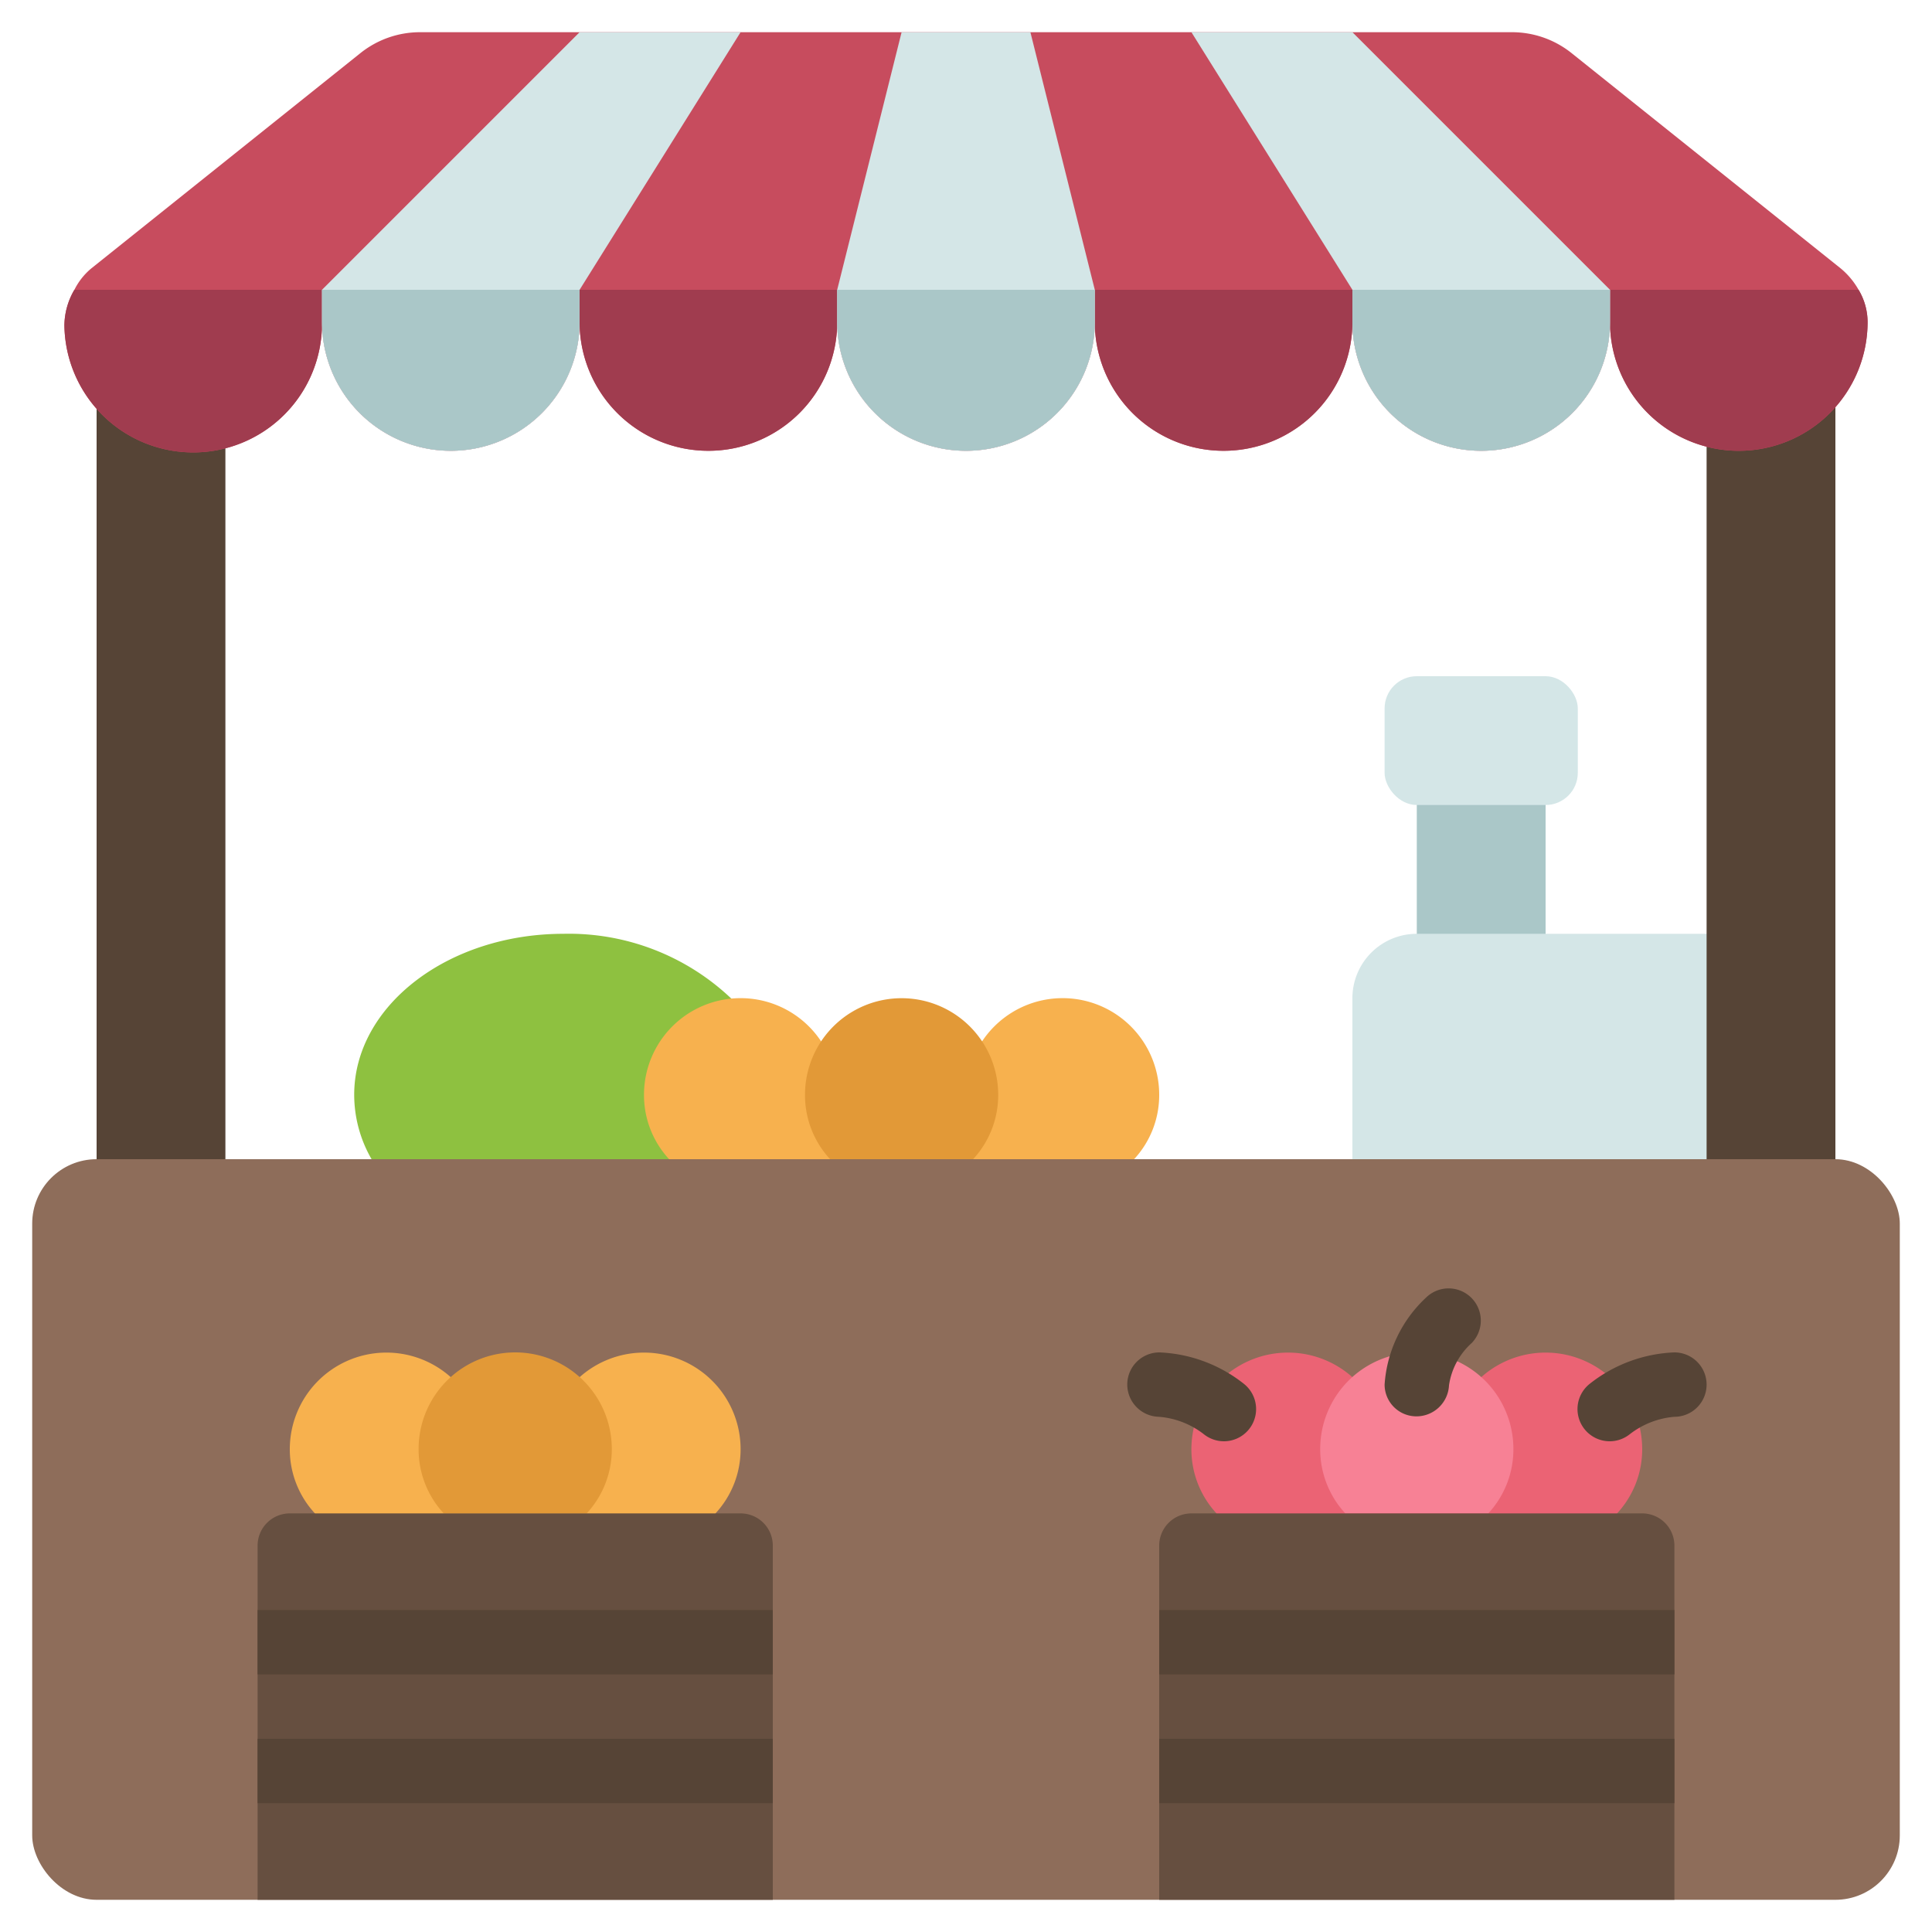<svg id="Icons" height="512" viewBox="0 0 60 60" width="512" xmlns="http://www.w3.org/2000/svg"><path d="m11.54 36a4 4 0 0 1 -.54-2c0-2.76 2.91-5 6.5-5a7.325 7.325 0 0 1 5.22 2.02l-.72 5.98h-10z" fill="#8ec140"/><path d="m36 34a2.927 2.927 0 0 1 -.78 2l-.22 1h-14l-.22-1a2.927 2.927 0 0 1 -.78-2 3 3 0 0 1 5.5-1.66h5a3 3 0 0 1 5.5 1.66z" fill="#f7b14e"/><path d="m44 24h4v6h-4z" fill="#aac7c8"/><path d="m54 29h-10a2 2 0 0 0 -2 2v6h12z" fill="#d4e6e7"/><path d="m7 13v24h-4v-24.37z" fill="#564436"/><path d="m53 13v24h4v-24.37z" fill="#564436"/><path d="m57.72 9a2.39 2.39 0 0 0 -.55-.66l-8.35-6.68a2.964 2.964 0 0 0 -1.87-.66h-33.9a2.964 2.964 0 0 0 -1.87.66l-8.35 6.68a2.06 2.06 0 0 0 -.52.66 2.217 2.217 0 0 0 -.31 1.1 4 4 0 0 0 8-.1 4 4 0 0 0 8 0 4 4 0 0 0 8 0 4 4 0 0 0 8 0 4 4 0 0 0 8 0 4 4 0 0 0 8 0 4 4 0 0 0 8 0 1.969 1.969 0 0 0 -.28-1z" fill="#c74c5e"/><path d="m58 10a4 4 0 0 1 -8 0v-1h7.72a1.969 1.969 0 0 1 .28 1z" fill="#a03c4f"/><path d="m42 9v1a4 4 0 0 1 -8 0v-1z" fill="#a03c4f"/><path d="m26 9v1a4 4 0 0 1 -8 0v-1z" fill="#a03c4f"/><path d="m10 9v1a4 4 0 0 1 -8 .1 2.217 2.217 0 0 1 .31-1.1z" fill="#a03c4f"/><rect fill="#8e6d5a" height="23" rx="2" width="58" x="1" y="36"/><path d="m23 1-5 8v1a4 4 0 0 1 -8 0v-1l8-8z" fill="#d4e6e7"/><path d="m34 9v1a4 4 0 0 1 -8 0v-1l2-8h4z" fill="#d4e6e7"/><path d="m50 9v1a4 4 0 0 1 -8 0v-1l-5-8h5z" fill="#d4e6e7"/><path d="m50 9v1a4 4 0 0 1 -8 0v-1z" fill="#aac7c8"/><path d="m34 9v1a4 4 0 0 1 -8 0v-1z" fill="#aac7c8"/><path d="m18 9v1a4 4 0 0 1 -8 0v-1z" fill="#aac7c8"/><path d="m23 45a2.927 2.927 0 0 1 -.78 2l-.22 1h-12l-.22-1a2.927 2.927 0 0 1 -.78-2 3 3 0 0 1 5-2.23h4a3 3 0 0 1 5 2.23z" fill="#f7b14e"/><rect fill="#d4e6e7" height="4" rx="1" width="6" x="43" y="21"/><path d="m13.78 47a2.927 2.927 0 0 1 -.78-2 3 3 0 0 1 6 0 2.927 2.927 0 0 1 -.78 2z" fill="#e29937"/><path d="m25.78 36a2.927 2.927 0 0 1 -.78-2 3 3 0 0 1 6 0 2.927 2.927 0 0 1 -.78 2z" fill="#e29937"/><path d="m51 45a2.927 2.927 0 0 1 -.78 2l-.22 1h-12l-.22-1a2.927 2.927 0 0 1 -.78-2 3 3 0 0 1 5-2.23h4a3 3 0 0 1 5 2.23z" fill="#eb6374"/><path d="m41.78 47a2.927 2.927 0 0 1 -.78-2 3 3 0 0 1 6 0 2.927 2.927 0 0 1 -.78 2z" fill="#f78195"/><path d="m8 59v-11a1 1 0 0 1 1-1h14a1 1 0 0 1 1 1v11z" fill="#664f40"/><path d="m36 59v-11a1 1 0 0 1 1-1h14a1 1 0 0 1 1 1v11z" fill="#664f40"/><g fill="#564436"><path d="m8 50h16v2h-16z"/><path d="m8 54h16v2h-16z"/><path d="m36 50h16v2h-16z"/><path d="m36 54h16v2h-16z"/><path d="m49.991 44.76a1 1 0 0 1 -.621-1.784 4.518 4.518 0 0 1 2.63-.976 1 1 0 0 1 0 2 2.611 2.611 0 0 0 -1.39.544 1 1 0 0 1 -.619.216z"/><path d="m38.009 44.76a1 1 0 0 1 -.619-.216 2.6 2.6 0 0 0 -1.4-.544 1.006 1.006 0 0 1 -.982-1.012 1 1 0 0 1 .992-.988 4.518 4.518 0 0 1 2.63.976 1 1 0 0 1 -.621 1.784z"/><path d="m44 43.986h-.024a.988.988 0 0 1 -.976-.986 4.061 4.061 0 0 1 1.293-2.707 1 1 0 0 1 1.414 1.414 2.191 2.191 0 0 0 -.707 1.316 1.013 1.013 0 0 1 -1 .963z"/></g></svg>